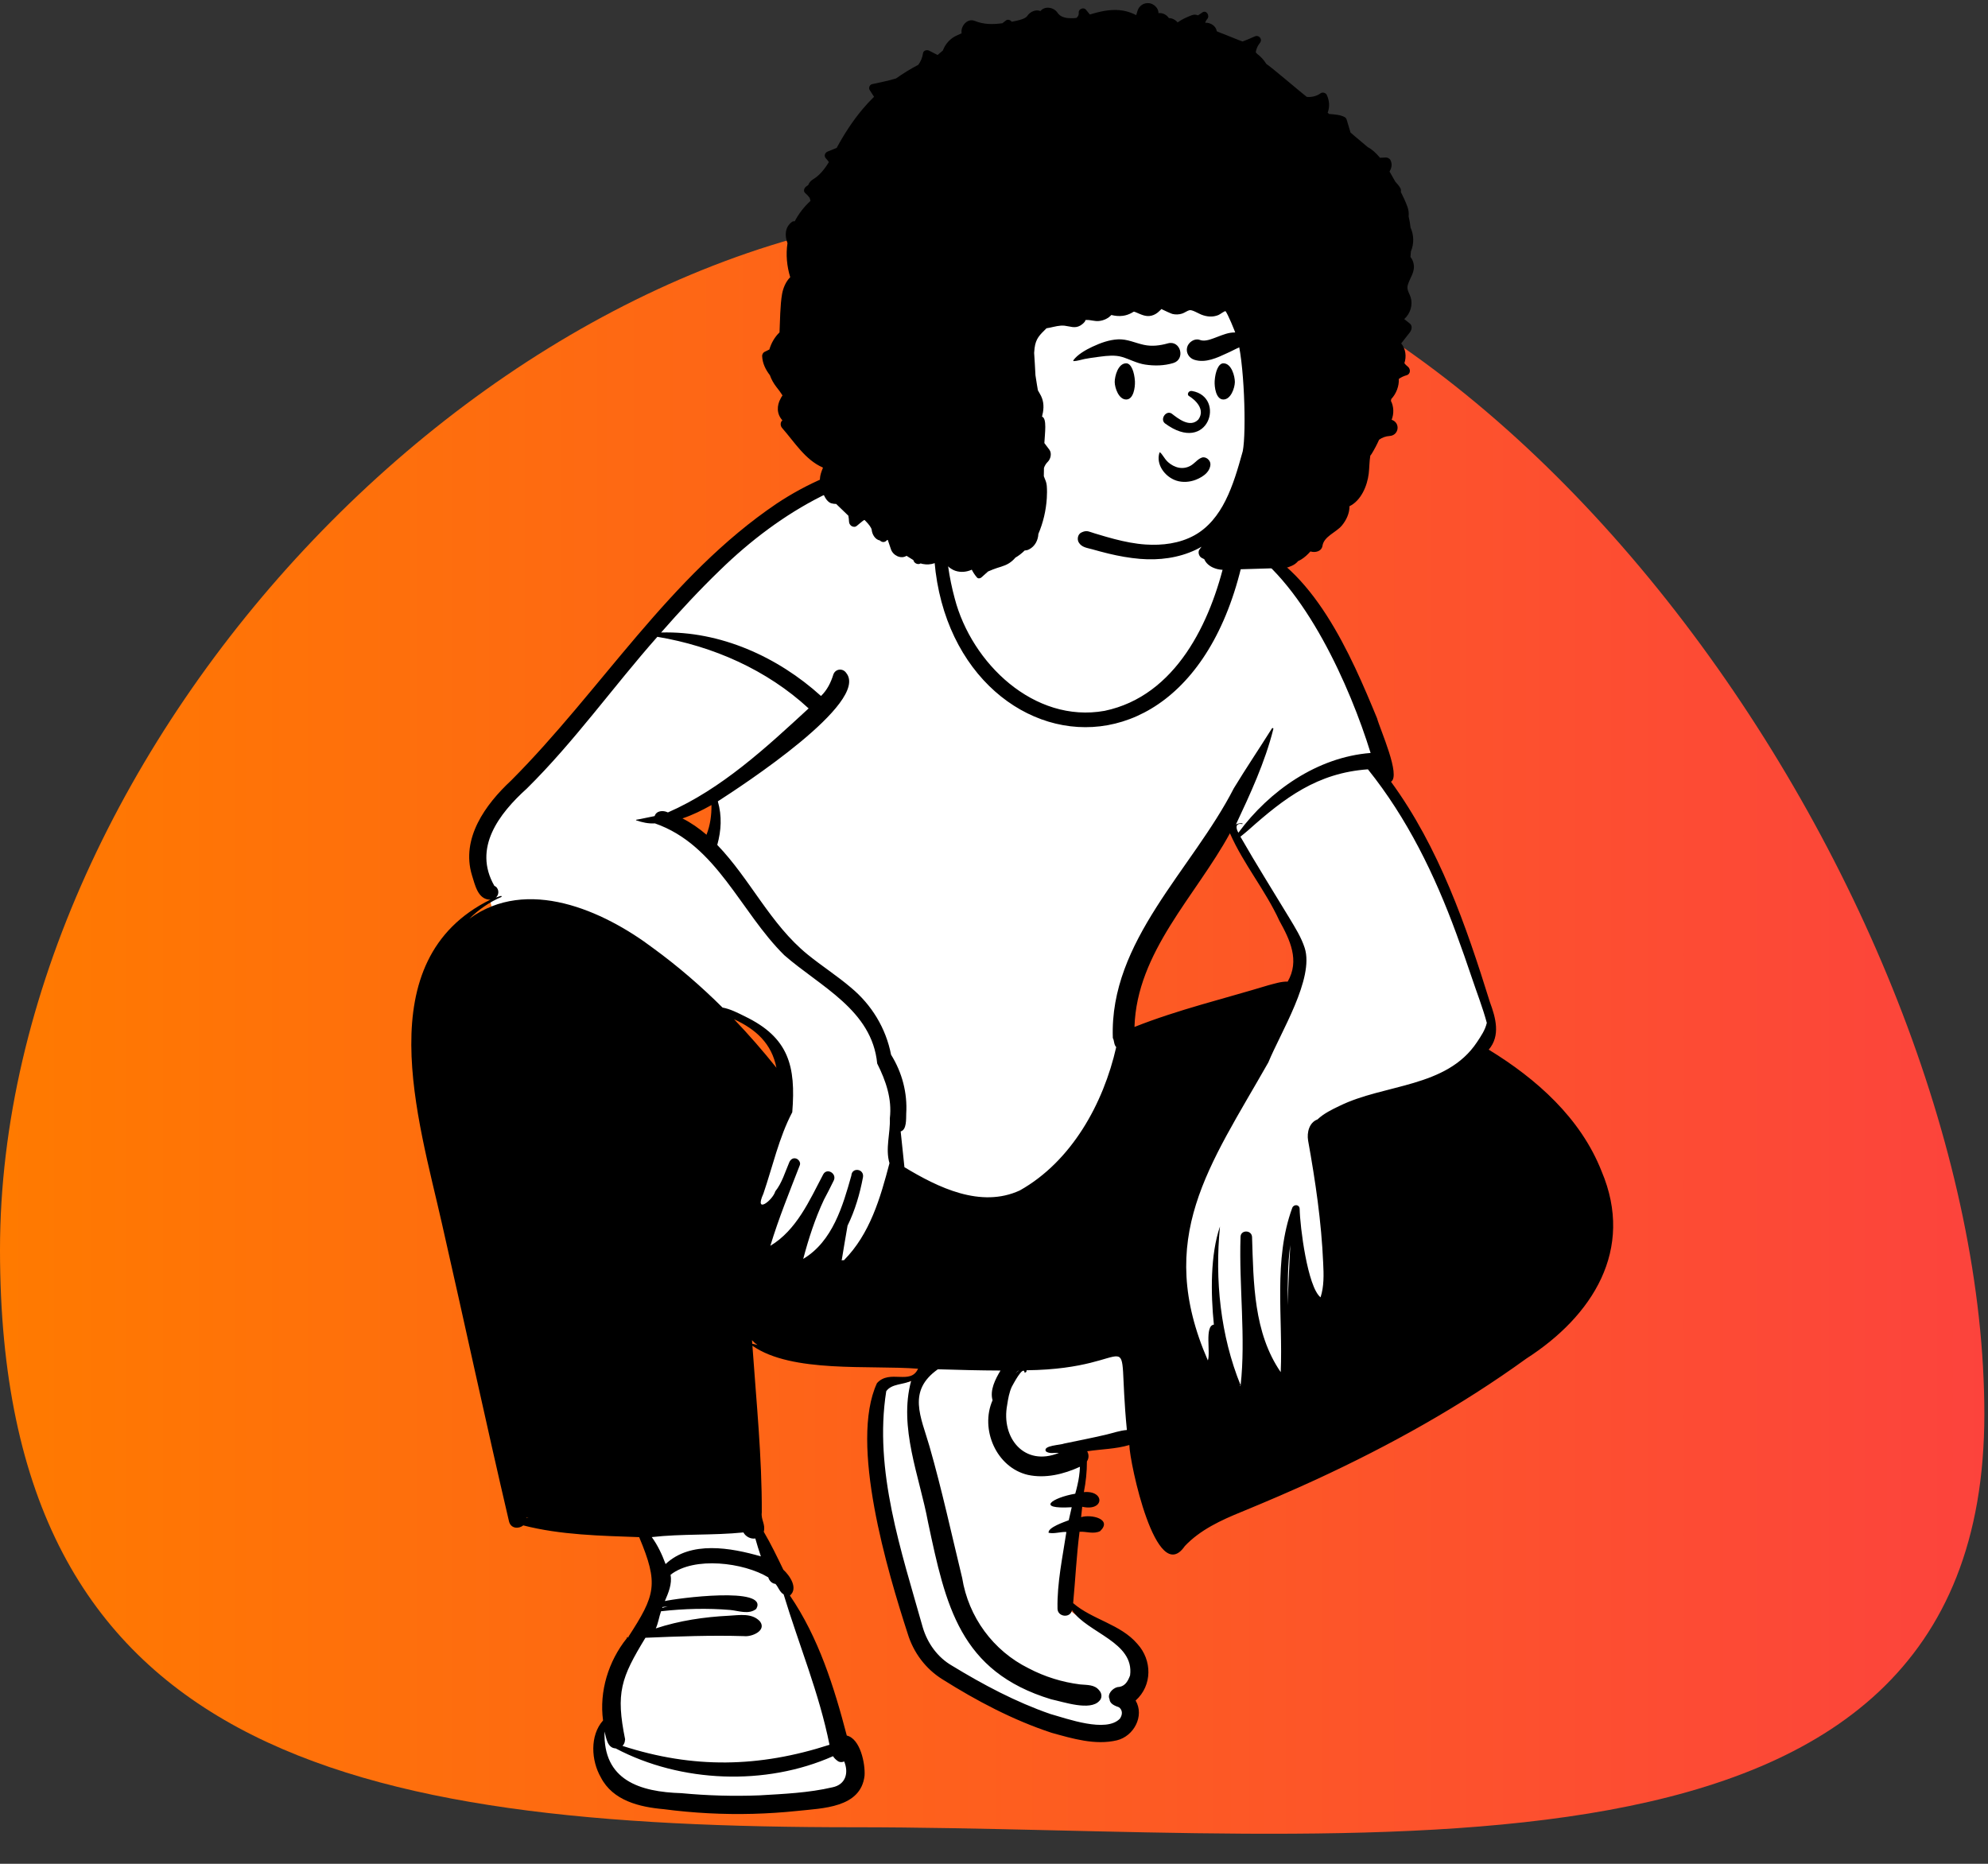 <svg width="272" height="255" viewBox="0 0 272 255" fill="none" xmlns="http://www.w3.org/2000/svg">
<rect x="0" y="0" width="272" height="255" fill="#333333" stroke="none"/>
<path d="M271.5 193.5C271.5 262.536 186.036 250 117 250C47.964 250 0 240.036 0 171C0 101.964 68.464 28.5 137.5 28.5C206.536 28.5 271.5 124.464 271.5 193.5Z" fill="url(#paint0_linear)"/>
<path fill-rule="evenodd" clip-rule="evenodd" d="M96.812 109.743C95.341 110.567 94.12 111.13 92.97 111.515L91.279 112.08L92.87 112.886C93.95 113.433 94.978 114.131 96.011 115.02L96.808 115.706L97.193 114.728C97.698 113.443 97.944 111.981 97.924 110.384L97.907 109.129L96.812 109.743ZM167.461 113.893C166.084 116.376 164.423 118.82 162.816 121.184C159.269 126.4 155.602 131.794 154.473 138.245C154.341 139.047 154.284 141.871 154.284 141.871L155.336 141.443C158.846 140.014 162.571 138.951 166.172 137.923C167.564 137.526 169.004 137.115 170.415 136.688C170.989 136.534 171.561 136.354 172.113 136.181C173.455 135.759 174.722 135.361 176.054 135.293L176.459 135.273L176.662 134.921C178.498 131.744 177.121 128.716 175.545 125.886C174.598 123.823 173.381 121.885 172.203 120.01C170.982 118.067 169.72 116.058 168.797 113.955L168.192 112.575L167.461 113.893ZM99.722 140.212C101.808 142.397 103.746 144.618 105.482 146.812L106.8 146.206C106.163 142.965 104.185 140.682 100.574 139.021L99.722 140.212ZM169.523 189.035C169.314 189.035 169.118 189.116 168.971 189.263C168.822 189.412 168.741 189.613 168.741 189.829L169.523 189.826V189.035ZM82.699 243.07C81.473 240.967 81.293 237.665 83.13 235.875C82.512 232.009 83.726 227.689 86.414 224.611L86.421 224.62C90.412 218.642 90.706 216.512 87.789 209.83C82.577 209.63 77.208 209.571 72.119 208.353L72.309 207.216C72.121 207.165 71.158 206.913 70.952 206.86C70.979 207.071 71.123 208.037 71.119 208.231C70.882 208.491 70.307 208.732 70.2 208.22C66.999 194.536 64.133 181.122 61.02 167.458C57.762 153.666 51.209 131.608 67.249 124.008L66.918 122.595C66.032 122.595 65.676 121.63 65.27 120.266C63.46 115.387 66.979 110.604 70.27 107.586C74.768 103.083 78.918 98.083 82.933 93.249C94.384 79.327 109.965 60.748 129.881 63.904L129.814 64.724C132.93 65.116 136.183 65.94 139.338 65.366C150.108 63.5 161.826 67.721 168.45 76.388L168.693 74.773C168.716 74.62 168.771 74.479 169.012 74.479C169.328 74.468 169.495 74.726 169.611 74.965C181.044 79.484 185.781 94.195 189.434 104.278C189.901 105.982 189.769 106.487 189.728 106.587L189.065 106.982C195.955 116.15 199.742 127.178 202.99 137.634C204.064 140.421 204.176 142.352 202.383 144.038C214.206 151.143 223.483 162.217 218.238 174.84C211.392 187.124 193.264 194.918 179.649 201.973C174.242 204.903 166.378 206.463 161.402 211.261C161.07 211.752 160.593 212.231 160.304 212.191C157.995 212.533 154.558 198.108 155.08 196.952C152.643 197.824 149.931 197.778 147.382 198.233C147.61 198.735 148.358 199.414 147.798 199.973C147.836 201.667 147.576 203.498 147.203 205.225C150.263 204.735 150.193 206.34 147.25 205.49C147.17 206.239 146.965 208.146 146.887 208.869C147.766 208.483 149.515 208.212 150.127 208.816C149.877 209.621 147.71 208.863 146.875 209.102C146.387 212.723 146.228 216.284 145.885 219.895C148.49 222.377 152.559 222.964 154.884 225.648C156.854 227.691 156.57 231.12 154.259 232.763C155.674 234.423 154.541 237.179 152.475 237.63C149.659 238.287 146.716 237.378 143.941 236.614C139.326 235.094 134.493 232.725 129.167 229.372C127.06 228.059 125.491 225.997 124.745 223.563C119.342 206.907 117.898 195.589 120.448 189.908C121.904 188.808 123.526 189.487 124.87 188.886C125.511 188.6 126.088 188.215 126.554 186.85C119.543 186.162 109.324 187.441 103.704 184.081L103.902 183.661C103.383 183.329 102.243 181.944 101.809 181.498C102.591 190.904 103.22 200.554 103.531 209.927C104.561 211.661 105.437 213.456 106.398 215.459C107.066 216.115 108.235 217.24 107.549 217.985C107.549 217.985 113.319 231.497 115.082 238.328C116.761 238.399 117.442 241.243 117.378 243.132C117.123 246.57 112.711 246.935 108.844 247.272C106.198 247.55 103.477 247.693 100.796 247.693C95.953 247.697 83.844 247.364 82.699 243.07Z" fill="white"/>
<path fill-rule="evenodd" clip-rule="evenodd" d="M151.35 196.281C149.445 196.729 147.525 197.101 145.609 197.501C145.117 197.716 142.645 197.751 143.096 198.558C143.093 198.56 143.092 198.563 143.09 198.564C143.593 198.951 144.274 198.732 144.881 198.782C140.169 200.711 136.938 196.737 137.805 192.202C137.928 191.392 138.087 190.471 138.437 189.73C138.622 189.399 139.95 186.842 140.185 187.715C140.001 187.825 140.521 187.87 140.449 187.475C156.629 187.296 152.645 179.861 154.18 195.648C153.229 195.72 152.278 196.062 151.35 196.281ZM147.418 203.173C147.329 203.568 147.23 203.972 147.115 204.363C143.95 204.912 141.622 206.517 146.634 206.215C146.49 206.806 146.354 207.4 146.226 207.996C145.606 208.234 143.352 208.989 143.468 209.71C144.249 209.885 145.101 209.561 145.904 209.596C145.382 213.046 144.621 216.576 144.69 220.074C144.681 221.226 146.441 221.444 146.667 220.302C148.799 223.43 155.228 224.652 154.618 229.223C154.278 230.157 153.833 230.794 152.876 230.828C152.197 231.003 151.44 231.805 151.83 232.52L151.813 232.526C151.887 233.173 152.626 233.407 153.112 233.593C153.594 233.968 153.612 234.573 153.229 235.138C151.354 237.111 146.01 235.145 143.687 234.496C138.972 232.86 134.515 230.491 130.263 227.898C128.27 226.751 126.9 224.83 126.251 222.646C123.329 212.249 119.537 201.217 121.256 190.342C122.001 189.283 123.614 189.475 124.664 188.914C122.928 195.315 125.805 201.963 126.976 208.274C129.393 219.638 131.297 228.702 143.826 232.494C145.517 232.848 149.162 234.128 150.416 232.709C150.815 232.327 150.775 231.689 150.416 231.3C149.782 230.453 148.733 230.554 147.786 230.458C145.334 230.152 142.934 229.408 140.747 228.257C135.885 225.857 132.505 221.229 131.646 215.892C130.187 209.885 128.877 203.828 127.172 197.883C126.006 193.839 124.1 190.319 128.319 187.341C131.174 187.425 134.032 187.504 136.888 187.513C136.185 188.694 135.407 190.183 135.803 191.582C134.061 195.528 136.31 200.787 140.649 201.793C143.05 202.309 145.543 201.694 147.758 200.68C147.724 201.514 147.618 202.32 147.418 203.173ZM102.924 183.847C102.912 183.686 102.899 183.523 102.887 183.36C103.107 183.603 103.36 183.82 103.631 184.016C103.397 183.956 103.163 183.896 102.924 183.847ZM103.344 210.492C103.573 211.316 103.828 212.132 104.105 212.94C99.985 211.751 94.491 210.763 91.067 213.992C90.578 212.675 89.994 211.427 89.177 210.3C93.346 209.826 97.547 210.088 101.716 209.664C102.023 210.246 102.727 210.592 103.344 210.492ZM90.598 219.993C90.613 219.95 90.629 219.908 90.644 219.867C90.879 219.838 91.112 219.81 91.346 219.779C91.096 219.847 90.847 219.918 90.598 219.993ZM105.115 215.809C105.27 216.341 105.681 216.668 106.096 216.704C106.507 217.151 106.669 217.828 107.217 218.135C109.293 224.995 112.085 231.659 113.492 238.715C103.87 241.827 94.852 242.005 85.169 238.868C85.402 238.639 85.511 238.333 85.516 237.992C85.522 237.998 85.53 238.003 85.537 238.01C84.228 231.587 84.966 229.566 88.31 224.075C92.803 223.882 97.31 223.716 101.807 223.85C102.863 223.974 104.912 223.106 103.989 221.846C102.905 220.658 101.202 220.98 99.747 221.057C96.351 221.227 92.962 221.727 89.726 222.793C90.066 222.071 90.172 221.213 90.445 220.447C93.582 220.092 96.751 220.008 99.897 220.27C101.07 220.38 102.453 220.943 103.468 220.126C105.281 216.975 92.443 218.702 90.968 219.054C91.454 217.914 91.972 216.731 91.75 215.453C94.985 212.908 101.766 213.787 105.115 215.809ZM114.633 240.948C114.892 241.13 115.223 241.121 115.503 240.997C116.151 242.562 115.701 244.164 113.908 244.531C110.64 245.297 107.234 245.439 103.892 245.636C100.335 245.775 96.766 245.672 93.223 245.335C87.538 245.165 82.486 243.567 82.718 236.903C82.946 237.793 83.094 239.157 84.239 239.213C93.167 243.923 104.76 244.371 113.974 240.278C114.133 240.531 114.343 240.746 114.633 240.948ZM72.014 207.668C72.012 207.649 72.012 207.633 72.01 207.615C72.106 207.64 72.202 207.668 72.3 207.692C72.204 207.683 72.109 207.674 72.014 207.668ZM97.344 110.145C97.361 111.522 97.171 112.918 96.664 114.207C95.655 113.339 94.566 112.577 93.374 111.973C94.758 111.51 96.071 110.858 97.344 110.145ZM68.61 122.716C68.796 122.388 67.966 122.789 67.837 122.806C68.378 122.372 68.268 121.45 67.641 121.202C64.667 116.024 68.274 111.322 72.087 107.882C78.594 101.454 83.89 93.967 89.94 87.127C97.572 88.399 104.944 91.664 110.638 96.923C104.807 102.296 98.724 107.943 91.386 111.155C90.704 110.824 89.796 110.915 89.569 111.654C88.727 111.807 87.888 112.021 87.048 112.158C87.005 112.164 87.011 112.226 87.048 112.236C87.873 112.52 88.724 112.71 89.606 112.653C98.094 115.606 101.268 124.729 107.307 130.687C112.237 134.996 119.308 138.175 120.019 145.506C121.207 147.875 122.064 150.348 121.749 153.002C121.832 155.075 121.107 157.131 121.699 159.142C120.454 163.896 119.027 168.842 115.462 172.426C115.361 172.402 115.256 172.408 115.159 172.455C115.415 170.866 115.69 169.28 115.962 167.694C116.989 165.596 117.646 163.34 118.077 161.049C118.252 159.895 116.554 159.664 116.483 160.839C115.325 164.96 113.923 169.842 109.898 172.239C110.63 169.47 111.514 166.733 112.733 164.14C113.2 163.276 113.64 162.398 114.072 161.517C114.537 160.564 113.148 159.725 112.631 160.677C110.752 164.255 108.979 168.308 105.399 170.449C106.529 166.717 108.018 163.06 109.429 159.42C109.586 159.046 109.26 158.604 108.908 158.503C108.479 158.38 108.145 158.655 107.99 159.024C107.423 160.335 106.993 161.854 106.079 162.991C105.711 164.25 103.145 166.196 104.449 163.309C105.718 159.594 106.579 155.632 108.399 152.168C108.9 145.883 107.949 141.952 101.884 139.043C101.005 138.603 99.913 138.041 98.859 137.852C95.91 134.922 92.761 132.199 89.375 129.729C82.513 124.55 72.082 119.924 64.214 125.702C65.477 124.457 66.943 123.427 68.61 122.716ZM98.534 77.986C106.685 70.043 117.304 63.711 129.003 63.709C128.899 63.743 128.88 63.87 128.942 63.952C120.067 101.265 162.681 115.77 170.424 74.83C178.552 80.125 184.716 93.91 187.528 103.019C180.241 103.583 173.684 108.179 169.438 113.929C169.072 113.307 168.993 112.57 169.981 112.75C170.207 112.534 169.174 112.658 169.087 112.834C171.052 108.645 173.074 104.309 174.22 99.739C174.254 99.623 174.091 99.559 174.029 99.658C172.306 102.399 170.495 105.081 168.814 107.848C163.127 118.963 151.777 128.73 152.259 142.004C152.257 142.005 152.256 142.007 152.254 142.008C152.475 142.392 152.387 142.926 152.722 143.262C150.974 150.992 146.614 158.891 139.533 162.872C134.184 165.334 128.362 162.481 123.745 159.691C123.574 158.058 123.403 156.427 123.231 154.796C124.072 154.585 123.965 153.049 123.99 152.374C124.166 149.53 123.43 146.739 121.916 144.302C121.217 140.684 119.259 137.469 116.427 135.121C114.536 133.507 112.435 132.167 110.509 130.6C105.396 126.452 102.657 120.29 98.137 115.6C98.682 113.632 98.797 111.662 98.214 109.638C101.445 107.556 119.049 96.086 115.782 92.073C115.309 91.371 114.282 91.496 114.013 92.304C113.672 93.403 113.166 94.418 112.329 95.224C106.411 89.863 98.535 86.306 90.454 86.538C93.042 83.585 95.715 80.702 98.534 77.986ZM129.705 64.378C134.755 66.885 140.844 65.151 146.231 65.371C154.515 65.698 162.554 69.767 167.688 76.272C165.678 85.138 160.885 95.22 151.135 97.255C141.471 98.989 132.93 90.719 130.624 81.872C129.077 76.196 129.044 70.194 129.705 64.378ZM199.246 127.713C199.987 129.713 200.689 131.726 201.37 133.747C202.057 135.806 202.865 137.849 203.427 139.946C203.193 140.949 202.635 141.75 202.077 142.593C197.906 148.859 189.423 148.273 183.256 151.316C182.285 151.775 181.112 152.348 180.263 153.155C179.119 153.581 178.794 154.938 178.975 156.042C179.979 161.624 180.797 167.15 181.039 172.811C181.117 174.374 181.167 176.006 180.678 177.498C178.898 176.067 177.866 167.82 177.818 165.384C177.796 164.772 177.025 164.732 176.81 165.247C174.191 172.405 175.554 180.268 175.229 187.733C171.52 182.344 171.51 175.547 171.308 169.252C171.265 168.245 169.722 168.233 169.731 169.252C169.508 175.877 170.467 183.081 169.743 189.531C166.978 182.728 166.202 175.091 166.918 167.804C165.597 171.647 165.644 176.919 166.083 181.234C164.786 181.378 165.653 185.074 165.261 186.132C157.948 169.355 165.498 159.52 173.535 145.355C175.215 141.249 179.837 133.888 178.514 129.705C178.042 128.235 177.204 126.917 176.416 125.602C174.178 121.894 171.863 118.233 169.716 114.473C170.096 114.173 170.468 113.862 170.835 113.545C175.75 109.165 180.233 105.75 187.159 105.256C192.543 111.96 196.297 119.676 199.246 127.713ZM169.715 189.598C169.669 189.733 169.598 189.467 169.737 189.548C169.73 189.564 169.721 189.581 169.715 189.598ZM176.162 178.588C176.195 175.841 176.16 173.065 176.538 170.344C176.39 173.091 176.287 175.841 176.162 178.588ZM173.547 134.797C167.43 136.659 161.172 138.142 155.22 140.505C155.531 130.239 163.617 122.575 168.28 114.006C170.119 118.197 173.137 121.804 175.045 125.974C176.51 128.601 177.846 131.421 176.182 134.301C175.311 134.27 174.341 134.594 173.547 134.797ZM106.167 146.007C104.343 143.733 102.435 141.542 100.429 139.449C103.426 140.828 105.578 142.76 106.235 146.102C106.214 146.071 106.191 146.04 106.167 146.007ZM139.409 187.501C139.185 187.667 139.096 187.749 138.933 187.875C139.091 187.757 139.228 187.559 139.409 187.501ZM219.129 160.247C216.271 152.974 210.226 147.607 203.687 143.611C205.329 141.701 204.644 139.249 203.857 137.127C200.579 126.595 196.884 115.947 190.317 106.955C191.697 106.133 188.824 99.8 188.41 98.275C184.889 89.718 179.61 77.388 170.288 74.106C169.8 73.254 168.303 73.21 168.122 74.414C161.113 66.219 149.926 62.642 139.376 64.384C136.218 64.935 133.191 64.117 130.072 63.736C131.611 63.799 133.141 63.984 134.648 64.315C134.766 64.341 134.811 64.176 134.697 64.136C125.164 60.561 114.492 63.436 106.272 68.896C91.572 78.818 82.28 94.414 69.929 106.792C66.411 110.06 63.047 114.711 64.573 119.744C64.99 121.04 65.371 123.092 67.085 123.092C50.311 131.38 57.242 153.081 60.459 167.375C63.554 180.957 66.467 194.583 69.641 208.146C69.884 209.155 70.971 209.214 71.59 208.7C76.74 210.021 82.159 210.114 87.452 210.308C90.157 216.744 89.671 218.241 85.961 223.967C86.018 223.957 86.085 223.95 86.167 223.947C86.08 223.952 85.982 223.98 85.91 224.038C85.925 224.016 85.937 224.005 85.961 223.967C85.697 224.013 85.698 224.117 85.763 224.139C85.808 224.1 85.854 224.065 85.903 224.035C85.901 224.043 85.901 224.047 85.909 224.039C85.87 224.132 85.804 224.152 85.763 224.139C83.257 227.256 81.969 231.407 82.511 235.388C80.677 237.445 80.883 240.886 82.21 243.179C83.855 246.373 87.506 247.236 90.809 247.525C94.863 248.056 98.956 248.273 103.044 248.162C105.064 248.107 107.081 247.976 109.091 247.765C112.533 247.392 117.77 247.364 118.288 242.953C118.403 241.311 117.705 237.877 115.858 237.454C114.121 230.8 111.995 224.035 108.077 218.302C109.252 217.297 108.057 215.568 107.175 214.759C106.333 213.005 105.483 211.253 104.499 209.572C104.772 208.561 104.094 207.934 104.228 206.931C104.26 199.311 103.475 191.717 102.946 184.119C108.335 187.896 118.994 186.745 125.608 187.263C124.583 189.558 121.747 187.289 119.988 189.238C116.177 197.45 121.438 215.023 124.199 223.532C124.987 226.105 126.645 228.326 128.936 229.754C133.625 232.706 138.614 235.344 143.891 237.079C146.751 237.871 149.855 238.809 152.818 238.105C155.117 237.548 156.621 234.784 155.377 232.663C157.692 230.583 157.641 227.127 155.619 224.917C153.306 222.2 149.437 221.6 146.83 219.336C147.133 216.071 147.29 212.818 147.704 209.567C148.663 209.52 149.622 209.929 150.522 209.485C152.24 207.83 149.306 207.144 147.918 207.574C147.969 207.099 148.019 206.626 148.07 206.151C151.112 206.83 151.213 203.888 148.295 204.147C148.569 202.76 148.717 201.349 148.713 199.949C149.006 199.508 148.988 198.97 148.746 198.556C150.647 198.268 152.676 198.255 154.517 197.702C154.557 200.093 158.185 217.253 162.112 211.524C164.217 209.299 167.088 207.977 169.899 206.836C173.336 205.42 176.754 203.958 180.128 202.401C190.165 197.763 199.875 192.363 208.837 185.876C217.881 180.064 223.681 170.975 219.129 160.247Z" fill="black"/>
<path fill-rule="evenodd" clip-rule="evenodd" d="M172.207 48.393C171.372 38.23 168.83 29.23 156.885 28.846C151.495 28.894 145.993 30.037 141.036 32.153C128.988 38.185 125.165 60.227 135.78 69.1C135.717 69.136 135.701 69.239 135.776 69.289C137.969 70.763 140.406 71.975 142.848 72.993C149.351 75.739 157.006 76.931 163.638 73.953C173.759 69.653 173.911 57.686 172.207 48.393Z" fill="white"/>
<path fill-rule="evenodd" clip-rule="evenodd" d="M192.129 43.656C192.545 43.282 192.855 42.792 193.012 42.242C193.155 41.74 193.165 41.192 193.013 40.692C192.85 40.155 192.499 39.727 192.578 39.169C192.586 39.114 192.597 39.057 192.614 39C192.918 37.948 193.666 37.189 193.399 36.023C193.323 35.694 193.181 35.398 192.983 35.164C193.005 34.912 193.024 34.657 193.04 34.401C193.479 33.375 193.463 32.156 192.995 31.145C192.938 30.628 192.851 30.115 192.73 29.611C192.786 29.166 192.708 28.675 192.564 28.285C192.312 27.599 192.001 26.923 191.662 26.258C191.702 26.076 191.684 25.884 191.584 25.713C191.401 25.403 191.16 25.13 190.913 24.863C190.738 24.552 190.563 24.243 190.388 23.938C190.308 23.798 190.218 23.643 190.12 23.478C190.388 22.982 190.531 22.498 190.248 21.915C190.141 21.695 189.849 21.534 189.608 21.548C189.344 21.564 189.079 21.576 188.811 21.586C188.312 20.983 187.746 20.443 187.14 20.132C186.525 19.612 185.903 19.102 185.297 18.581C185.125 18.433 184.953 18.284 184.781 18.136C184.78 18.133 184.779 18.128 184.778 18.124C184.651 17.664 184.509 17.21 184.366 16.753C184.278 16.47 184.251 16.174 183.975 16.019C183.398 15.697 182.512 15.646 181.85 15.592C181.784 15.534 181.719 15.476 181.653 15.418C181.953 14.619 181.9 13.77 181.522 12.97C181.393 12.697 180.945 12.575 180.699 12.755C180.133 13.17 179.46 13.317 178.795 13.256C177.817 12.506 173.872 9.111 173.263 8.753C173.255 8.74 173.249 8.727 173.241 8.715C172.899 8.168 172.482 7.73 172.015 7.378C171.948 7.308 171.881 7.239 171.814 7.169C171.873 6.752 172.028 6.35 172.277 6.014C172.303 5.975 172.334 5.937 172.364 5.901C172.8 5.383 172.268 4.718 171.66 4.989C171.616 5.008 171.572 5.028 171.529 5.048C171.061 5.256 170.544 5.483 170.005 5.674C169.808 5.6 169.607 5.533 169.424 5.46L167.461 4.672C167.138 4.542 166.796 4.432 166.484 4.28C166.375 3.556 165.649 3.081 164.894 3.106C164.938 2.967 165.003 2.832 165.094 2.704C165.121 2.667 165.15 2.63 165.181 2.595C165.569 2.144 165.051 1.309 164.496 1.709C164.457 1.737 164.417 1.765 164.378 1.793C164.224 1.901 164.066 2.003 163.907 2.101C163.651 1.989 163.364 1.964 163.063 2.082C162.397 2.342 161.782 2.607 161.196 3.015C161.172 3.032 161.147 3.046 161.123 3.062C160.832 2.711 160.37 2.476 159.953 2.478C159.945 2.478 159.938 2.478 159.931 2.478C159.619 2.004 159.049 1.729 158.498 1.796C158.535 1.117 157.854 0.51 157.234 0.436C156.509 0.35 155.856 0.771 155.638 1.476C155.578 1.673 155.517 1.87 155.457 2.066C154.894 1.783 154.3 1.565 153.68 1.457C152.268 1.21 150.886 1.473 149.525 1.864C149.389 1.904 149.253 1.944 149.118 1.984C148.923 1.759 148.741 1.529 148.567 1.315C148.267 0.944 147.546 1.241 147.594 1.717C147.628 2.045 147.494 2.282 147.279 2.45C147.043 2.484 146.815 2.495 146.47 2.488C146.015 2.478 145.808 2.464 145.332 2.279C145.11 2.193 144.834 1.966 144.704 1.762C144.209 0.982 142.95 0.771 142.35 1.516C141.719 1.24 140.922 1.62 140.572 2.157C140.389 2.437 140.006 2.594 139.525 2.729C139.164 2.83 138.794 2.906 138.423 2.973C138.257 2.749 137.909 2.599 137.654 2.787C137.48 2.914 137.312 3.045 137.147 3.18C135.868 3.356 134.597 3.362 133.378 2.864C132.346 2.443 131.398 3.594 131.569 4.56C131.27 4.715 130.946 4.819 130.65 4.982C130.006 5.337 129.478 5.899 129.155 6.559C129.097 6.677 129.045 6.797 128.996 6.917C128.755 7.113 128.517 7.314 128.284 7.526C127.898 7.328 127.512 7.13 127.125 6.932C126.836 6.784 126.348 6.887 126.291 7.271C126.197 7.902 125.97 8.426 125.645 8.864C124.589 9.418 123.574 10.04 122.602 10.731C121.484 11.081 120.296 11.285 119.319 11.514C118.985 11.594 118.802 12.03 118.991 12.32C119.19 12.627 119.39 12.934 119.588 13.242C119.032 13.783 118.51 14.349 118.018 14.935C116.647 16.562 115.5 18.346 114.473 20.236C114.067 20.4 113.661 20.563 113.255 20.727C112.863 20.885 112.687 21.339 113.004 21.673C113.155 21.832 113.29 22 113.406 22.176C112.83 23.127 112.153 23.994 111.205 24.562C110.917 24.735 110.701 25.006 110.585 25.313C110.486 25.379 110.389 25.449 110.293 25.521C110.026 25.722 109.864 26.162 110.178 26.423C110.398 26.608 110.604 26.826 110.78 27.068C110.817 27.205 110.856 27.344 110.895 27.481C110.015 28.29 109.282 29.23 108.733 30.284C108.602 30.264 108.469 30.277 108.36 30.357C107.378 31.082 107.348 32.237 107.744 33.27C107.505 34.825 107.659 36.42 108.118 37.927C107.514 38.53 107.15 39.399 107.002 40.237C106.74 41.709 106.722 43.973 106.654 45.476C105.995 46.111 105.525 46.933 105.264 47.818C105.044 47.927 104.823 48.036 104.603 48.145C104.407 48.242 104.264 48.499 104.276 48.715C104.332 49.761 104.764 50.587 105.337 51.335C105.54 51.912 105.84 52.444 106.234 52.954C106.507 53.304 106.773 53.639 107.008 54.017C107.032 54.054 107.047 54.089 107.058 54.114C106.965 54.213 106.889 54.379 106.822 54.496C106.26 55.485 106.251 56.644 107.049 57.505C106.749 57.75 106.739 58.246 107.004 58.549C108.73 60.518 110.169 62.912 112.564 63.958C112.575 63.976 112.585 63.994 112.593 64.012C112.108 65.178 112.042 65.784 112.439 66.989C112.441 67 112.445 67.01 112.448 67.021C112.66 67.652 113.049 68.664 113.751 68.861C113.972 68.923 114.19 68.951 114.405 68.949C114.962 69.485 115.518 70.022 116.074 70.559C116.123 70.825 116.153 71.093 116.163 71.364C116.179 71.817 116.606 72.184 117.065 72.05C117.227 72.003 118.122 71.134 118.287 71.139C118.369 71.222 118.45 71.304 118.53 71.388C118.825 71.698 119.235 72.186 119.269 72.51C119.335 73.121 119.736 73.821 120.385 73.945C120.628 74.191 121.017 74.266 121.315 73.944C121.335 73.923 121.354 73.902 121.375 73.884C121.406 73.88 121.437 73.877 121.468 73.873C121.612 74.301 121.755 74.728 121.9 75.154C122.184 75.995 123.266 76.535 124.035 76.045C124.159 76.119 124.28 76.198 124.402 76.277C124.587 76.395 124.774 76.515 124.966 76.628C124.977 76.659 124.988 76.691 124.998 76.721C125.122 77.099 125.638 77.302 125.955 77.085C126.054 77.116 126.155 77.141 126.257 77.162C126.793 77.268 127.333 77.239 127.851 77.06C128.222 76.934 128.576 76.692 128.975 76.659C129 76.657 129.026 76.659 129.051 76.658C129.377 77.324 130.12 77.898 130.707 78.093C131.474 78.348 132.26 78.257 132.959 77.944C133.148 78.321 133.385 78.677 133.668 79.007C133.825 79.189 134.108 79.15 134.27 79.007C134.577 78.735 134.882 78.462 135.187 78.188C135.408 78.103 135.631 78.001 135.863 77.907C136.589 77.61 137.386 77.488 138.058 77.059C138.377 76.856 138.677 76.597 138.924 76.296C139.39 76.028 139.818 75.693 140.203 75.31C140.395 75.311 140.596 75.266 140.79 75.168C141.604 74.755 142.032 73.915 142.07 73.055C142.729 71.506 143.118 69.854 143.225 68.164C143.259 67.609 143.266 67.049 143.223 66.494C143.194 66.103 143.095 65.841 142.947 65.488C142.897 65.373 142.852 65.267 142.817 65.15C142.825 64.776 142.83 64.402 142.835 64.029C142.936 63.715 143.116 63.422 143.366 63.175C143.754 62.794 143.932 62.002 143.579 61.531C143.349 61.226 143.121 60.921 142.891 60.616C142.955 59.308 143.269 57.227 142.573 57.008C142.601 56.814 142.661 56.622 142.695 56.429C142.858 55.501 142.761 54.671 142.267 53.86C142.164 53.691 142.076 53.542 142.004 53.396C141.959 53.129 141.914 52.861 141.869 52.594C141.8 52.182 141.732 51.767 141.673 51.349C141.643 50.817 141.615 50.285 141.585 49.752C141.557 49.262 141.525 48.771 141.492 48.279C141.506 48.059 141.525 47.839 141.553 47.62C141.72 46.309 142.256 45.824 143.185 44.913C143.331 44.89 143.476 44.865 143.618 44.836C144.281 44.699 144.974 44.486 145.657 44.562C146.397 44.645 147.06 44.965 147.78 44.556C147.992 44.435 148.458 44.1 148.498 43.834C148.5 43.817 148.504 43.802 148.509 43.791C148.559 43.784 148.623 43.778 148.663 43.777C149.235 43.757 149.781 43.982 150.358 43.92C151.04 43.847 151.651 43.545 152.052 43.096C152.567 43.223 153.092 43.28 153.626 43.209C154.074 43.151 154.475 43.005 154.871 42.789C155.16 42.634 155.068 42.589 155.382 42.715C156.096 43.004 156.742 43.386 157.546 43.188C157.963 43.086 158.323 42.861 158.626 42.558C158.698 42.488 158.819 42.382 158.901 42.283C159.283 42.476 160.244 42.912 160.402 42.951C160.849 43.06 161.324 43.043 161.759 42.897C162.079 42.79 162.471 42.499 162.752 42.439C163.115 42.362 163.923 42.867 164.357 43.041C165.119 43.346 165.925 43.421 166.696 43.106C166.961 42.998 167.477 42.567 167.675 42.571C167.998 42.968 168.898 45.141 169.168 45.934C170.261 49.14 170.545 59.152 170.04 61.706C170.02 61.781 170 61.855 169.979 61.931C169.359 64.152 168.713 66.411 167.675 68.481C166.696 70.431 165.342 72.187 163.4 73.253C161.386 74.358 159.021 74.648 156.757 74.499C155.298 74.404 153.864 74.111 152.453 73.745C151.716 73.554 150.985 73.341 150.258 73.12C149.941 73.024 149.618 72.934 149.307 72.823C148.757 72.625 148.469 72.609 147.942 72.863C147.463 73.094 147.34 73.775 147.589 74.204C147.996 74.903 148.74 74.952 149.459 75.156C150.191 75.363 150.926 75.563 151.665 75.741C153.082 76.081 154.522 76.342 155.975 76.463C158.575 76.68 161.254 76.345 163.621 75.212C163.889 75.083 164.147 74.946 164.396 74.797C164.304 74.926 164.21 75.055 164.115 75.183C163.852 75.536 164.047 76.137 164.416 76.33C164.532 76.391 164.649 76.449 164.767 76.506C164.783 76.544 164.8 76.582 164.819 76.619C165.156 77.295 165.862 77.693 166.581 77.865C167.434 78.07 168.39 77.925 169.259 77.899C170.064 77.875 170.869 77.851 171.673 77.827C171.863 77.822 172.053 77.816 172.242 77.81C173.198 77.78 174.153 77.752 175.108 77.723C175.959 77.698 175.919 77.763 176.718 77.423C177.075 77.27 177.367 77.054 177.612 76.766C177.766 76.698 177.914 76.621 178.056 76.532C178.514 76.248 178.92 75.866 179.295 75.446C179.931 75.646 180.822 75.461 180.946 74.663C181.146 73.386 182.807 72.841 183.583 71.918C184.21 71.173 184.657 70.198 184.634 69.262C186.213 68.499 187.071 66.489 187.272 64.784C187.366 63.993 187.351 63.146 187.486 62.342C187.546 62.278 187.599 62.21 187.644 62.137C188.041 61.497 188.386 60.837 188.69 60.162C189.104 59.865 189.601 59.681 190.122 59.651C191.401 59.577 191.642 57.853 190.422 57.438C190.416 57.435 190.411 57.434 190.405 57.432C190.736 56.606 190.708 55.628 190.307 54.846C190.324 54.761 190.34 54.677 190.355 54.592C191.04 53.857 191.433 52.836 191.389 51.841C191.702 51.621 192.052 51.451 192.435 51.346C193.028 51.183 193.031 50.462 192.593 50.139C192.417 50.008 192.271 49.857 192.15 49.689C192.452 48.781 192.333 47.73 191.714 46.984C192.107 46.481 192.5 45.979 192.893 45.476C193.153 45.143 193.29 44.578 192.893 44.263C192.638 44.06 192.384 43.858 192.129 43.656Z" fill="black"/>
<path fill-rule="evenodd" clip-rule="evenodd" d="M163.615 65.637C162.79 65.961 161.815 66.037 160.962 65.761C160.148 65.497 159.408 64.909 158.96 64.17C158.562 63.512 158.395 62.731 158.631 61.952C158.642 61.915 158.679 61.891 158.714 61.882C158.907 62.057 159.026 62.231 159.145 62.404C159.345 62.696 159.546 62.985 159.822 63.235C160.224 63.598 160.765 63.893 161.302 63.99C161.828 64.086 162.366 64.001 162.837 63.75C163.123 63.597 163.354 63.393 163.584 63.188C163.833 62.965 164.079 62.738 164.423 62.612C164.698 62.511 164.987 62.596 165.21 62.765C165.449 62.947 165.62 63.231 165.611 63.529C165.596 63.99 165.394 64.374 165.101 64.691C164.705 65.12 164.145 65.429 163.615 65.637ZM162.635 54.153C163.554 54.711 164.953 56.011 163.965 57.393C162.802 58.611 161.128 57.214 160.303 56.582C159.537 56.092 158.678 57.352 159.388 57.924C165.35 62.332 167.77 54.299 163.1 53.498C162.586 53.409 162.395 53.981 162.635 54.153ZM152.975 46.429C154.227 46.369 155.33 46.93 156.523 47.185C157.625 47.421 158.711 47.28 159.783 46.98C161.524 46.493 162.243 49.153 160.527 49.671C159.277 50.048 157.961 50.075 156.678 49.88C155.539 49.707 154.584 49.153 153.497 48.831C152.565 48.554 151.469 48.669 150.484 48.8L150.102 48.851C149.534 48.927 148.963 49.004 148.4 49.115C147.912 49.211 147.425 49.387 146.927 49.408C146.871 49.41 146.823 49.337 146.858 49.288C147.437 48.495 148.552 47.869 149.439 47.451L149.499 47.423C150.594 46.913 151.756 46.487 152.975 46.429ZM152.516 52.278L152.516 52.25C152.518 51.476 152.969 49.707 154.086 49.707C154.783 49.707 155.207 50.911 155.28 52.151L155.283 52.202C155.315 52.973 155.103 54.659 154.086 54.659C153.058 54.659 152.527 53.062 152.516 52.278ZM168.955 52.278L168.955 52.25C168.953 51.476 168.502 49.707 167.385 49.707C166.705 49.707 166.285 50.851 166.197 52.058L166.191 52.151C166.147 52.897 166.345 54.659 167.385 54.659C168.413 54.659 168.944 53.062 168.955 52.278ZM168.938 45.486L169.018 45.487C170.322 45.532 171.665 46.304 172.013 47.601C172.031 47.668 171.948 47.713 171.899 47.667C170.826 46.664 169.383 47.623 168.308 48.125L167.914 48.307C166.529 48.95 164.953 49.707 163.416 49.227C162.685 49 162.221 48.25 162.43 47.493C162.615 46.82 163.429 46.254 164.134 46.497L164.166 46.509C164.739 46.727 165.444 46.506 166.035 46.287L166.521 46.105C167.303 45.809 168.088 45.477 168.938 45.486Z" fill="black"/>
<defs>
<linearGradient id="paint0_linear" x1="-2.02283e-06" y1="139.695" x2="287.354" y2="139.695" gradientUnits="userSpaceOnUse">
<stop stop-color="#FF7A00"/>
<stop offset="1" stop-color="#FC4040"/>
</linearGradient>
</defs>
</svg>
